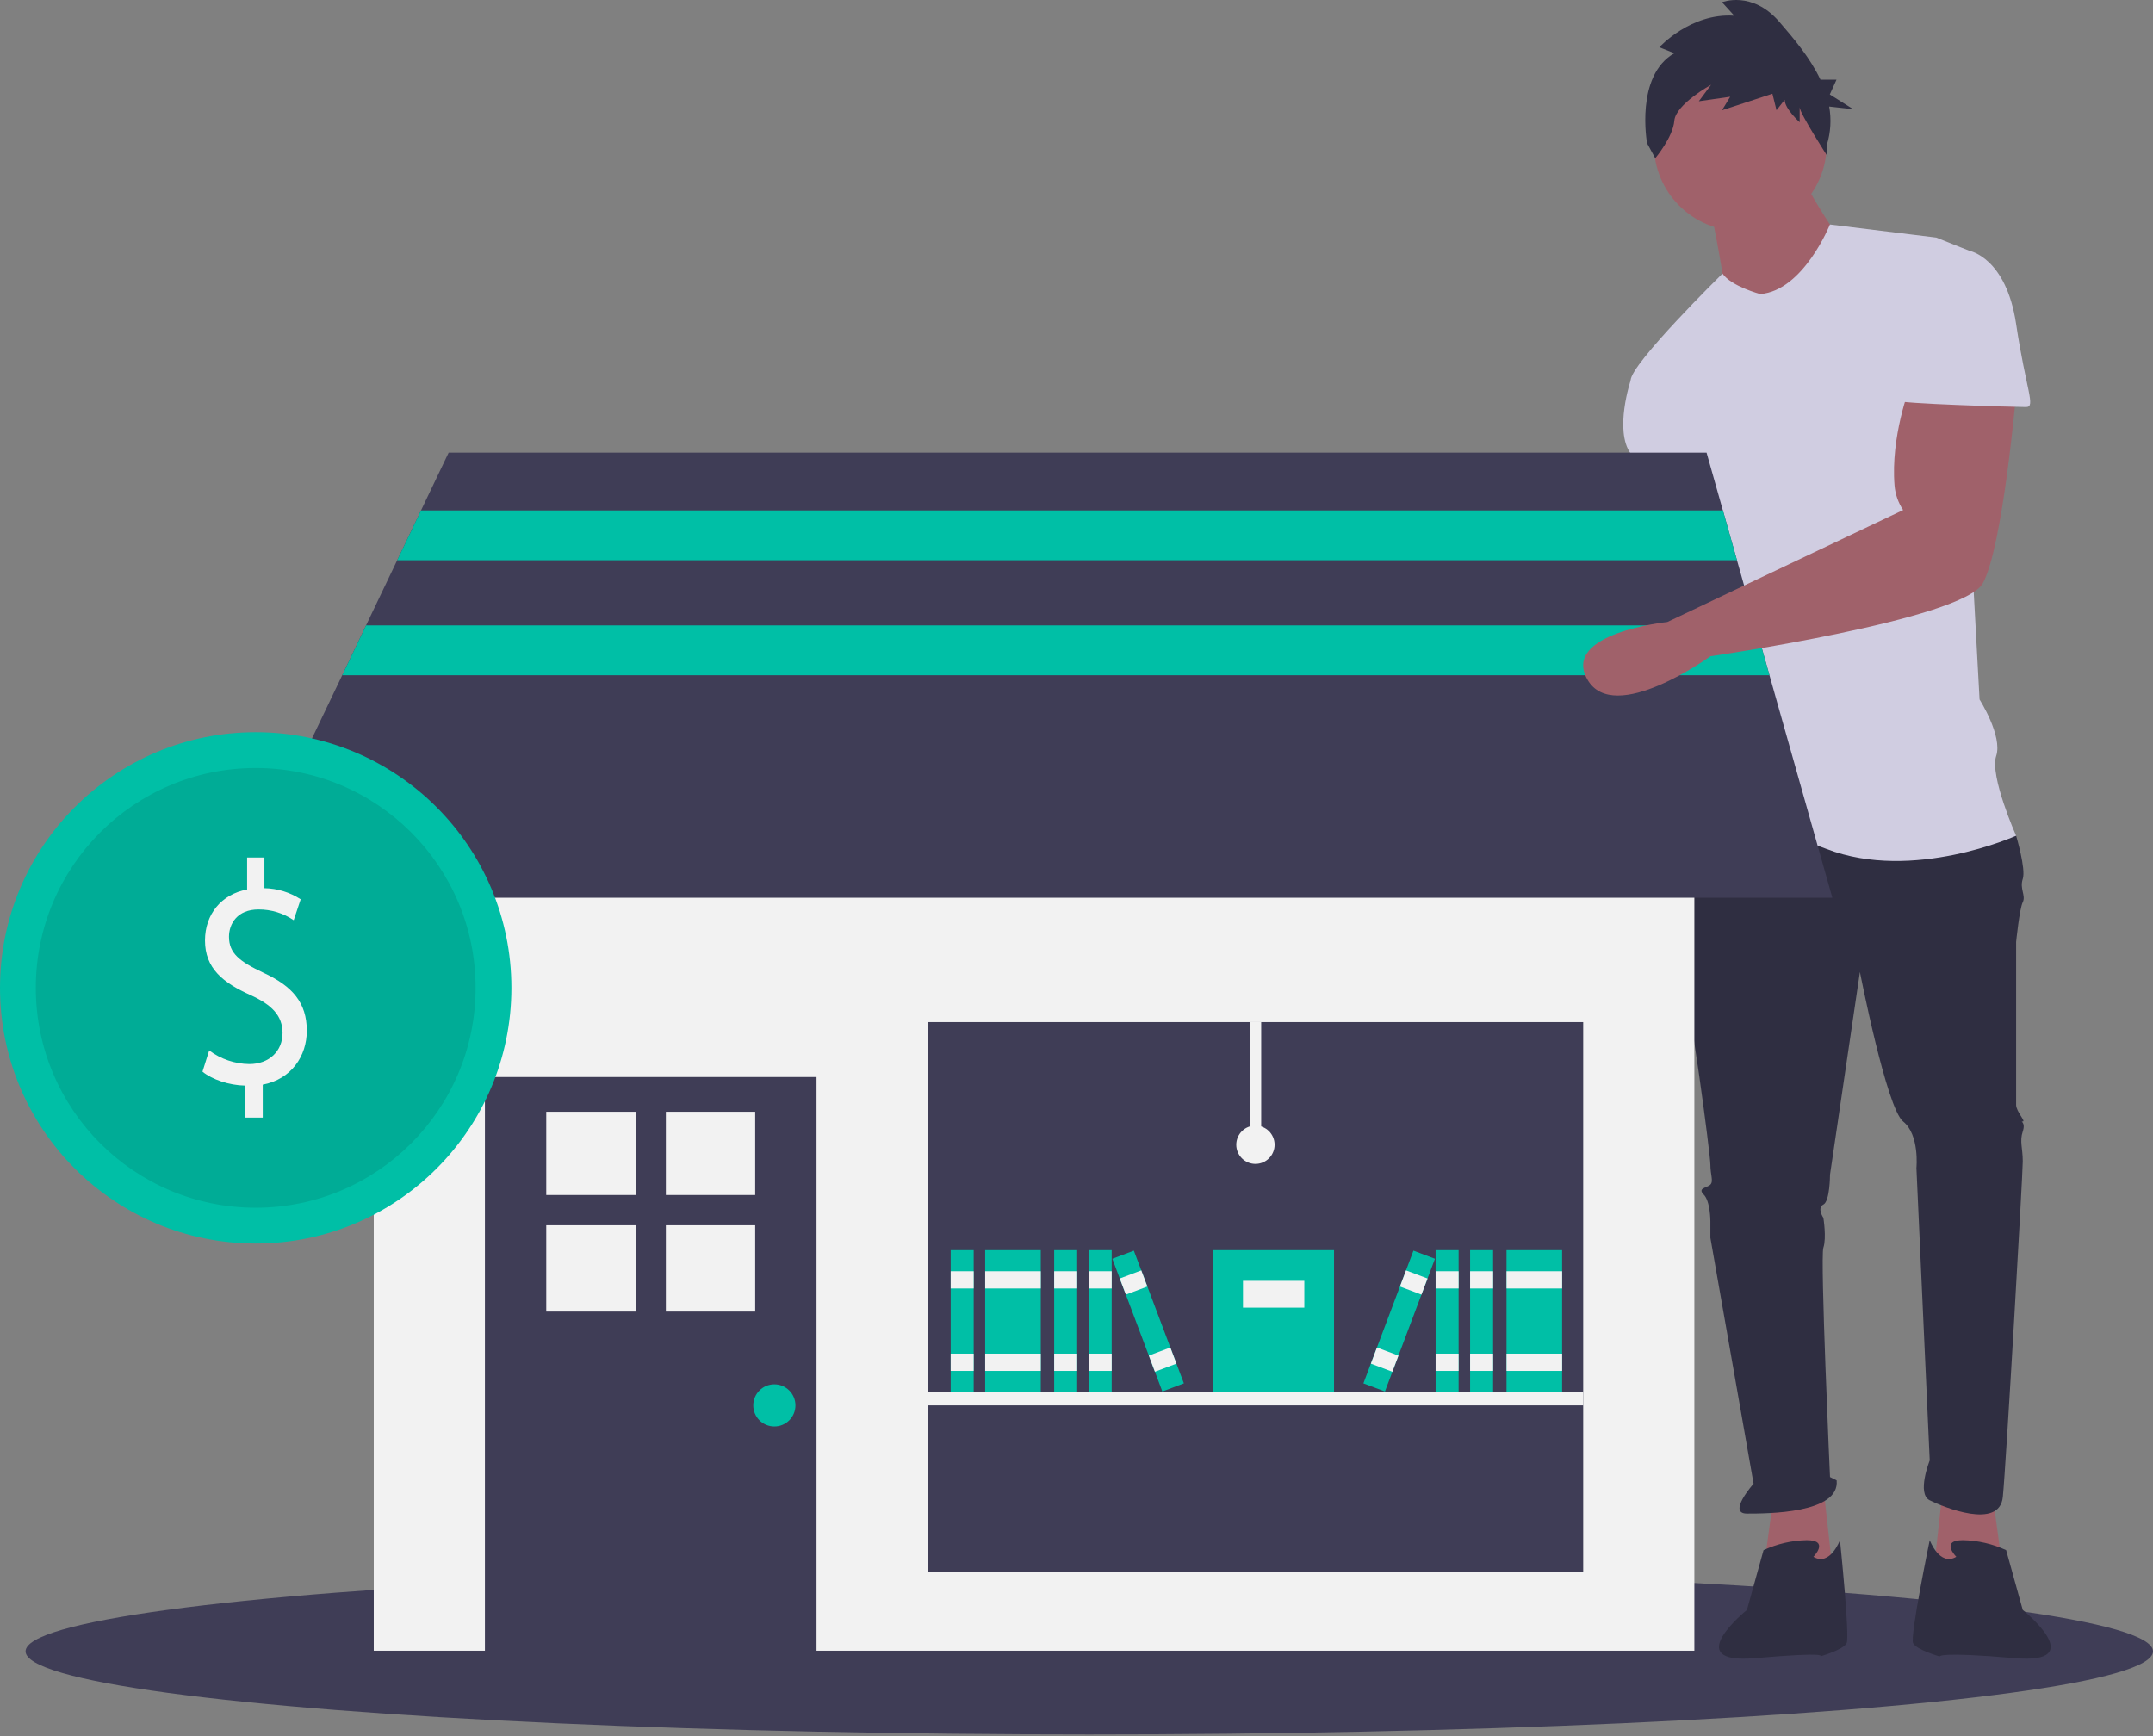 <?xml version="1.0" encoding="UTF-8"?>
<svg width="842px" height="679px" viewBox="0 0 842 679" version="1.1" xmlns="http://www.w3.org/2000/svg" xmlns:xlink="http://www.w3.org/1999/xlink">
    <rect x="0" y="0" width="842" height="679" fill="#808080" stroke="none"/>
    <!-- Generator: Sketch 55.2 (78181) - https://sketchapp.com -->
    <title>startup</title>
    <desc>Created with Sketch.</desc>
    <g id="Page-1" stroke="none" stroke-width="1" fill="none" fill-rule="evenodd">
        <g id="startup" fill-rule="nonzero">
            <ellipse id="Oval" fill="#3F3D56" cx="426" cy="645.876" rx="416" ry="32.5"></ellipse>
            <polygon id="Path" fill="#A0616A" points="779.369 585.5 783.268 614.093 755.975 616.692 759.874 581.601"></polygon>
            <path d="M650.702,193.001 C650.702,193.001 653.301,228.092 653.301,229.391 C653.301,230.691 635.106,320.368 635.106,320.368 C635.106,320.368 609.112,369.755 635.106,368.456 C661.099,367.156 653.301,321.668 653.301,321.668 L680.594,246.287 L668.897,193.001 L650.702,193.001 Z" id="Path" fill="#A0616A"></path>
            <polygon id="Path" fill="#A0616A" points="693.591 585.5 689.692 614.093 716.985 616.692 713.086 581.601"></polygon>
            <path d="M663.698,317.769 L657.2,326.866 C657.2,326.866 653.301,365.856 657.2,378.853 C661.099,391.85 668.897,451.635 668.897,455.534 C668.897,459.433 670.197,462.032 668.897,463.332 C667.597,464.631 663.698,464.631 666.298,467.231 C668.897,469.83 668.897,477.628 668.897,477.628 L668.897,484.126 L685.793,580.302 C685.793,580.302 675.395,591.999 683.193,591.999 C690.991,591.999 719.584,591.999 718.284,579.002 L715.685,577.702 C715.685,577.702 711.786,491.924 713.086,488.025 C714.385,484.126 713.086,476.328 713.086,476.328 C713.086,476.328 710.486,472.429 713.086,471.13 C715.685,469.83 715.685,459.433 715.685,459.433 L727.382,380.153 C727.382,380.153 737.779,433.439 744.278,438.638 C750.776,443.837 749.476,456.833 749.476,456.833 L754.675,571.204 C754.675,571.204 749.476,584.201 754.675,586.8 C759.874,589.399 781.968,598.497 783.268,585.5 C784.567,572.504 791.066,459.433 791.066,454.234 C791.066,449.035 789.766,446.436 791.066,442.537 C792.365,438.638 789.766,438.638 791.066,438.638 C792.365,438.638 788.466,434.739 788.466,432.139 L788.466,368.456 C788.466,368.456 789.766,355.459 791.066,352.86 C792.365,350.26 789.766,347.661 791.066,343.762 C792.365,339.863 788.466,326.866 788.466,326.866 L729.981,311.27 L663.698,317.769 Z" id="Path" fill="#2F2E41"></path>
            <path d="M709.187,608.894 C709.187,608.894 715.685,602.396 706.587,602.396 C700.747,602.515 694.994,603.843 689.692,606.295 L683.193,629.689 C683.193,629.689 656.55,651.134 686.442,648.534 C716.335,645.935 711.786,647.884 711.786,647.884 C711.786,647.884 720.884,645.285 722.183,642.686 C723.483,640.086 719.584,602.396 719.584,602.396 C719.584,602.396 715.685,612.793 709.187,608.894 Z" id="Path" fill="#2F2E41"></path>
            <path d="M765.072,608.894 C765.072,608.894 758.574,602.396 767.672,602.396 C773.512,602.515 779.265,603.843 784.567,606.295 L791.066,629.689 C791.066,629.689 817.709,651.134 787.816,648.534 C757.924,645.935 758.574,647.884 758.574,647.884 C758.574,647.884 749.476,645.285 748.177,642.686 C746.877,640.086 754.675,602.396 754.675,602.396 C754.675,602.396 758.574,612.793 765.072,608.894 Z" id="Path" fill="#2F2E41"></path>
            <circle id="Oval" fill="#A0616A" cx="680.594" cy="56.536" r="33.791"></circle>
            <path d="M668.897,81.229 C668.897,81.229 674.096,107.223 674.096,111.122 C674.096,115.021 696.19,126.718 696.19,126.718 L720.884,95.526 C720.884,95.526 705.288,73.431 705.288,68.233 L668.897,81.229 Z" id="Path" fill="#A0616A"></path>
            <path d="M688.392,115.021 C688.392,115.021 677.064,112.006 673.63,107.015 C673.63,107.015 637.705,142.314 637.705,148.812 L666.298,199.499 C666.298,199.499 666.298,217.694 668.897,218.994 C671.496,220.294 668.897,218.994 668.897,224.193 C668.897,229.391 661.099,263.183 663.698,268.381 C666.298,273.58 668.897,269.681 666.298,277.479 C663.698,285.277 657.2,326.866 657.2,326.866 C657.2,326.866 680.594,319.068 714.385,332.065 C748.177,345.062 788.466,326.866 788.466,326.866 C788.466,326.866 778.069,303.472 780.668,295.674 C783.268,287.876 774.17,273.58 774.17,273.58 L767.672,154.011 C767.672,154.011 776.769,100.724 770.271,98.125 L757.274,92.926 L715.654,87.811 C715.654,87.811 705.288,113.721 688.392,115.021 Z" id="Path" fill="#D0CDE1"></path>
            <path d="M650.702,139.714 L637.705,148.812 C637.705,148.812 631.206,168.307 637.705,177.405 C644.203,186.502 646.803,199.499 646.803,199.499 L672.796,196.9 L650.702,139.714 Z" id="Path" fill="#D0CDE1"></path>
            <path d="M654.794,20.824 L648.933,18.477 C648.933,18.477 661.189,4.984 678.24,6.158 L673.445,0.878 C673.445,0.878 685.168,-3.816 695.825,8.504 C701.427,14.98 707.909,22.593 711.95,31.168 L718.227,31.168 L715.607,36.937 L724.777,42.706 L715.365,41.669 C716.257,46.65 715.952,51.77 714.475,56.61 L714.727,61.169 C714.727,61.169 703.818,44.29 703.818,41.943 L703.818,47.81 C703.818,47.81 697.956,42.53 697.956,39.01 L694.759,43.117 L693.161,36.663 L673.445,43.117 L676.642,37.837 L664.386,39.597 L669.182,33.144 C669.182,33.144 655.327,40.77 654.794,47.223 C654.262,53.676 647.334,61.89 647.334,61.89 L644.137,56.023 C644.137,56.023 639.341,29.624 654.794,20.824 Z" id="Path" fill="#2F2E41"></path>
            <rect id="Rectangle" fill="#F2F2F2" x="146.169" y="282.832" width="516.463" height="362.798"></rect>
            <rect id="Rectangle" fill="#3F3D56" x="189.645" y="421.256" width="129.678" height="226.374"></rect>
            <rect id="Rectangle" fill="#F2F2F2" x="213.632" y="434.837" width="34.932" height="32.563"></rect>
            <rect id="Rectangle" fill="#F2F2F2" x="260.405" y="434.837" width="34.932" height="32.563"></rect>
            <rect id="Rectangle" fill="#F2F2F2" x="213.632" y="479.241" width="34.932" height="33.748"></rect>
            <rect id="Rectangle" fill="#F2F2F2" x="260.405" y="479.241" width="34.932" height="33.748"></rect>
            <circle id="Oval" fill="#00BFA6" cx="302.832" cy="549.684" r="8.245"></circle>
            <rect id="Rectangle" fill="#3F3D56" x="362.799" y="399.767" width="256.357" height="215.13"></rect>
            <polygon id="Path" fill="#3F3D56" points="716.602 351.134 92.199 351.134 133.831 264.092 143.148 244.603 155.337 219.117 164.654 199.628 175.455 177.051 667.407 177.051 673.786 199.628 679.295 219.117 686.499 244.603 692.008 264.092"></polygon>
            <rect id="Rectangle" fill="#00BFA6" x="371.794" y="488.967" width="8.995" height="55.469"></rect>
            <rect id="Rectangle" fill="#F2F2F2" x="371.794" y="497.213" width="8.995" height="6.746"></rect>
            <rect id="Rectangle" fill="#F2F2F2" x="371.794" y="529.445" width="8.995" height="6.746"></rect>
            <rect id="Rectangle" fill="#00BFA6" x="385.286" y="488.967" width="21.738" height="55.469"></rect>
            <rect id="Rectangle" fill="#F2F2F2" x="385.286" y="497.213" width="21.738" height="6.746"></rect>
            <rect id="Rectangle" fill="#F2F2F2" x="385.286" y="529.445" width="21.738" height="6.746"></rect>
            <rect id="Rectangle" fill="#00BFA6" x="412.271" y="488.967" width="8.995" height="55.469"></rect>
            <rect id="Rectangle" fill="#F2F2F2" x="412.271" y="497.213" width="8.995" height="6.746"></rect>
            <rect id="Rectangle" fill="#F2F2F2" x="412.271" y="529.445" width="8.995" height="6.746"></rect>
            <rect id="Rectangle" fill="#00BFA6" x="425.764" y="488.967" width="8.995" height="55.469"></rect>
            <rect id="Rectangle" fill="#F2F2F2" x="425.764" y="497.213" width="8.995" height="6.746"></rect>
            <rect id="Rectangle" fill="#F2F2F2" x="425.764" y="529.445" width="8.995" height="6.746"></rect>
            <rect id="Rectangle" fill="#00BFA6" transform="translate(449.001, 516.702) rotate(-20.654) translate(-449.001, -516.702) " x="444.503" y="488.967" width="8.995" height="55.469"></rect>
            <rect id="Rectangle" fill="#F2F2F2" transform="translate(443.316, 501.622) rotate(-20.654) translate(-443.316, -501.622) " x="438.819" y="498.249" width="8.995" height="6.746"></rect>
            <rect id="Rectangle" fill="#F2F2F2" transform="translate(454.685, 531.782) rotate(-20.654) translate(-454.685, -531.782) " x="450.188" y="528.409" width="8.995" height="6.746"></rect>
            <rect id="Rectangle" fill="#00BFA6" x="589.173" y="488.967" width="21.738" height="55.469"></rect>
            <rect id="Rectangle" fill="#F2F2F2" x="589.173" y="497.213" width="21.738" height="6.746"></rect>
            <rect id="Rectangle" fill="#F2F2F2" x="589.173" y="529.445" width="21.738" height="6.746"></rect>
            <rect id="Rectangle" fill="#00BFA6" x="574.931" y="488.967" width="8.995" height="55.469"></rect>
            <rect id="Rectangle" fill="#F2F2F2" x="574.931" y="497.213" width="8.995" height="6.746"></rect>
            <rect id="Rectangle" fill="#F2F2F2" x="574.931" y="529.445" width="8.995" height="6.746"></rect>
            <rect id="Rectangle" fill="#00BFA6" x="561.438" y="488.967" width="8.995" height="55.469"></rect>
            <rect id="Rectangle" fill="#F2F2F2" x="561.438" y="497.213" width="8.995" height="6.746"></rect>
            <rect id="Rectangle" fill="#F2F2F2" x="561.438" y="529.445" width="8.995" height="6.746"></rect>
            <rect id="Rectangle" fill="#00BFA6" transform="translate(547.196, 516.702) rotate(-69.346) translate(-547.196, -516.702) " x="519.462" y="512.204" width="55.469" height="8.995"></rect>
            <rect id="Rectangle" fill="#F2F2F2" transform="translate(552.881, 501.622) rotate(-69.346) translate(-552.881, -501.622) " x="549.508" y="497.124" width="6.746" height="8.995"></rect>
            <rect id="Rectangle" fill="#F2F2F2" transform="translate(541.512, 531.782) rotate(-69.346) translate(-541.512, -531.782) " x="538.138" y="527.285" width="6.746" height="8.995"></rect>
            <rect id="Rectangle" fill="#F2F2F2" x="362.799" y="544.437" width="256.357" height="5.247"></rect>
            <rect id="Rectangle" fill="#00BFA6" x="474.487" y="488.967" width="47.224" height="55.469"></rect>
            <rect id="Rectangle" fill="#F2F2F2" x="486.105" y="500.961" width="23.987" height="10.494"></rect>
            <rect id="Rectangle" fill="#F2F2F2" x="488.729" y="399.767" width="4.497" height="47.973"></rect>
            <circle id="Oval" fill="#F2F2F2" cx="490.977" cy="447.74" r="7.496"></circle>
            <polygon id="Path" fill="#00BFA6" points="679.295 219.117 155.337 219.117 164.654 199.628 673.786 199.628"></polygon>
            <polygon id="Path" fill="#00BFA6" points="692.008 264.092 133.831 264.092 143.148 244.603 686.499 244.603"></polygon>
            <path d="M746.877,151.411 C746.877,151.411 739.351,170.764 740.923,189.912 C741.21,193.341 742.365,196.639 744.278,199.499 L744.278,199.499 L652.073,243.273 C652.073,243.273 610.412,247.587 620.809,265.782 C631.206,283.977 668.897,256.684 668.897,256.684 C668.897,256.684 767.672,242.388 775.47,228.092 C783.268,213.795 788.466,154.011 788.466,154.011 L746.877,151.411 Z" id="Path" fill="#A0616A"></path>
            <path d="M750.776,98.125 L770.271,98.125 C770.271,98.125 784.567,100.724 788.466,126.718 C792.365,152.711 796.264,159.209 792.365,159.209 C788.466,159.209 741.678,157.91 741.678,156.61 C741.678,155.31 750.776,98.125 750.776,98.125 Z" id="Path" fill="#D0CDE1"></path>
            <circle id="Oval" fill="#00BFA6" cx="100" cy="386.376" r="100"></circle>
            <circle id="Oval" fill="#000000" opacity="0.1" cx="100" cy="386.376" r="86"></circle>
            <path d="M95.879,437.124 L95.879,424.607 C89.552,424.484 83.006,422.252 79.188,419.154 L81.806,410.851 C86.343,414.251 91.846,416.118 97.515,416.179 C105.261,416.179 110.498,411.098 110.498,404.034 C110.498,397.218 106.243,393.005 98.17,389.286 C87.042,384.329 80.17,378.628 80.17,367.847 C80.17,357.56 86.606,349.752 96.643,347.893 L96.643,335.376 L103.407,335.376 L103.407,347.398 C108.45,347.467 113.37,348.971 117.589,351.735 L114.861,359.915 C110.815,357.145 106.019,355.675 101.116,355.701 C92.716,355.701 89.552,361.402 89.552,366.359 C89.552,372.803 93.588,376.026 103.079,380.488 C114.316,385.693 119.989,392.137 119.989,403.167 C119.989,412.957 113.989,422.129 102.752,424.234 L102.752,437.124 L95.879,437.124 Z" id="Path" fill="#F2F2F2"></path>
        </g>
    </g>
</svg>